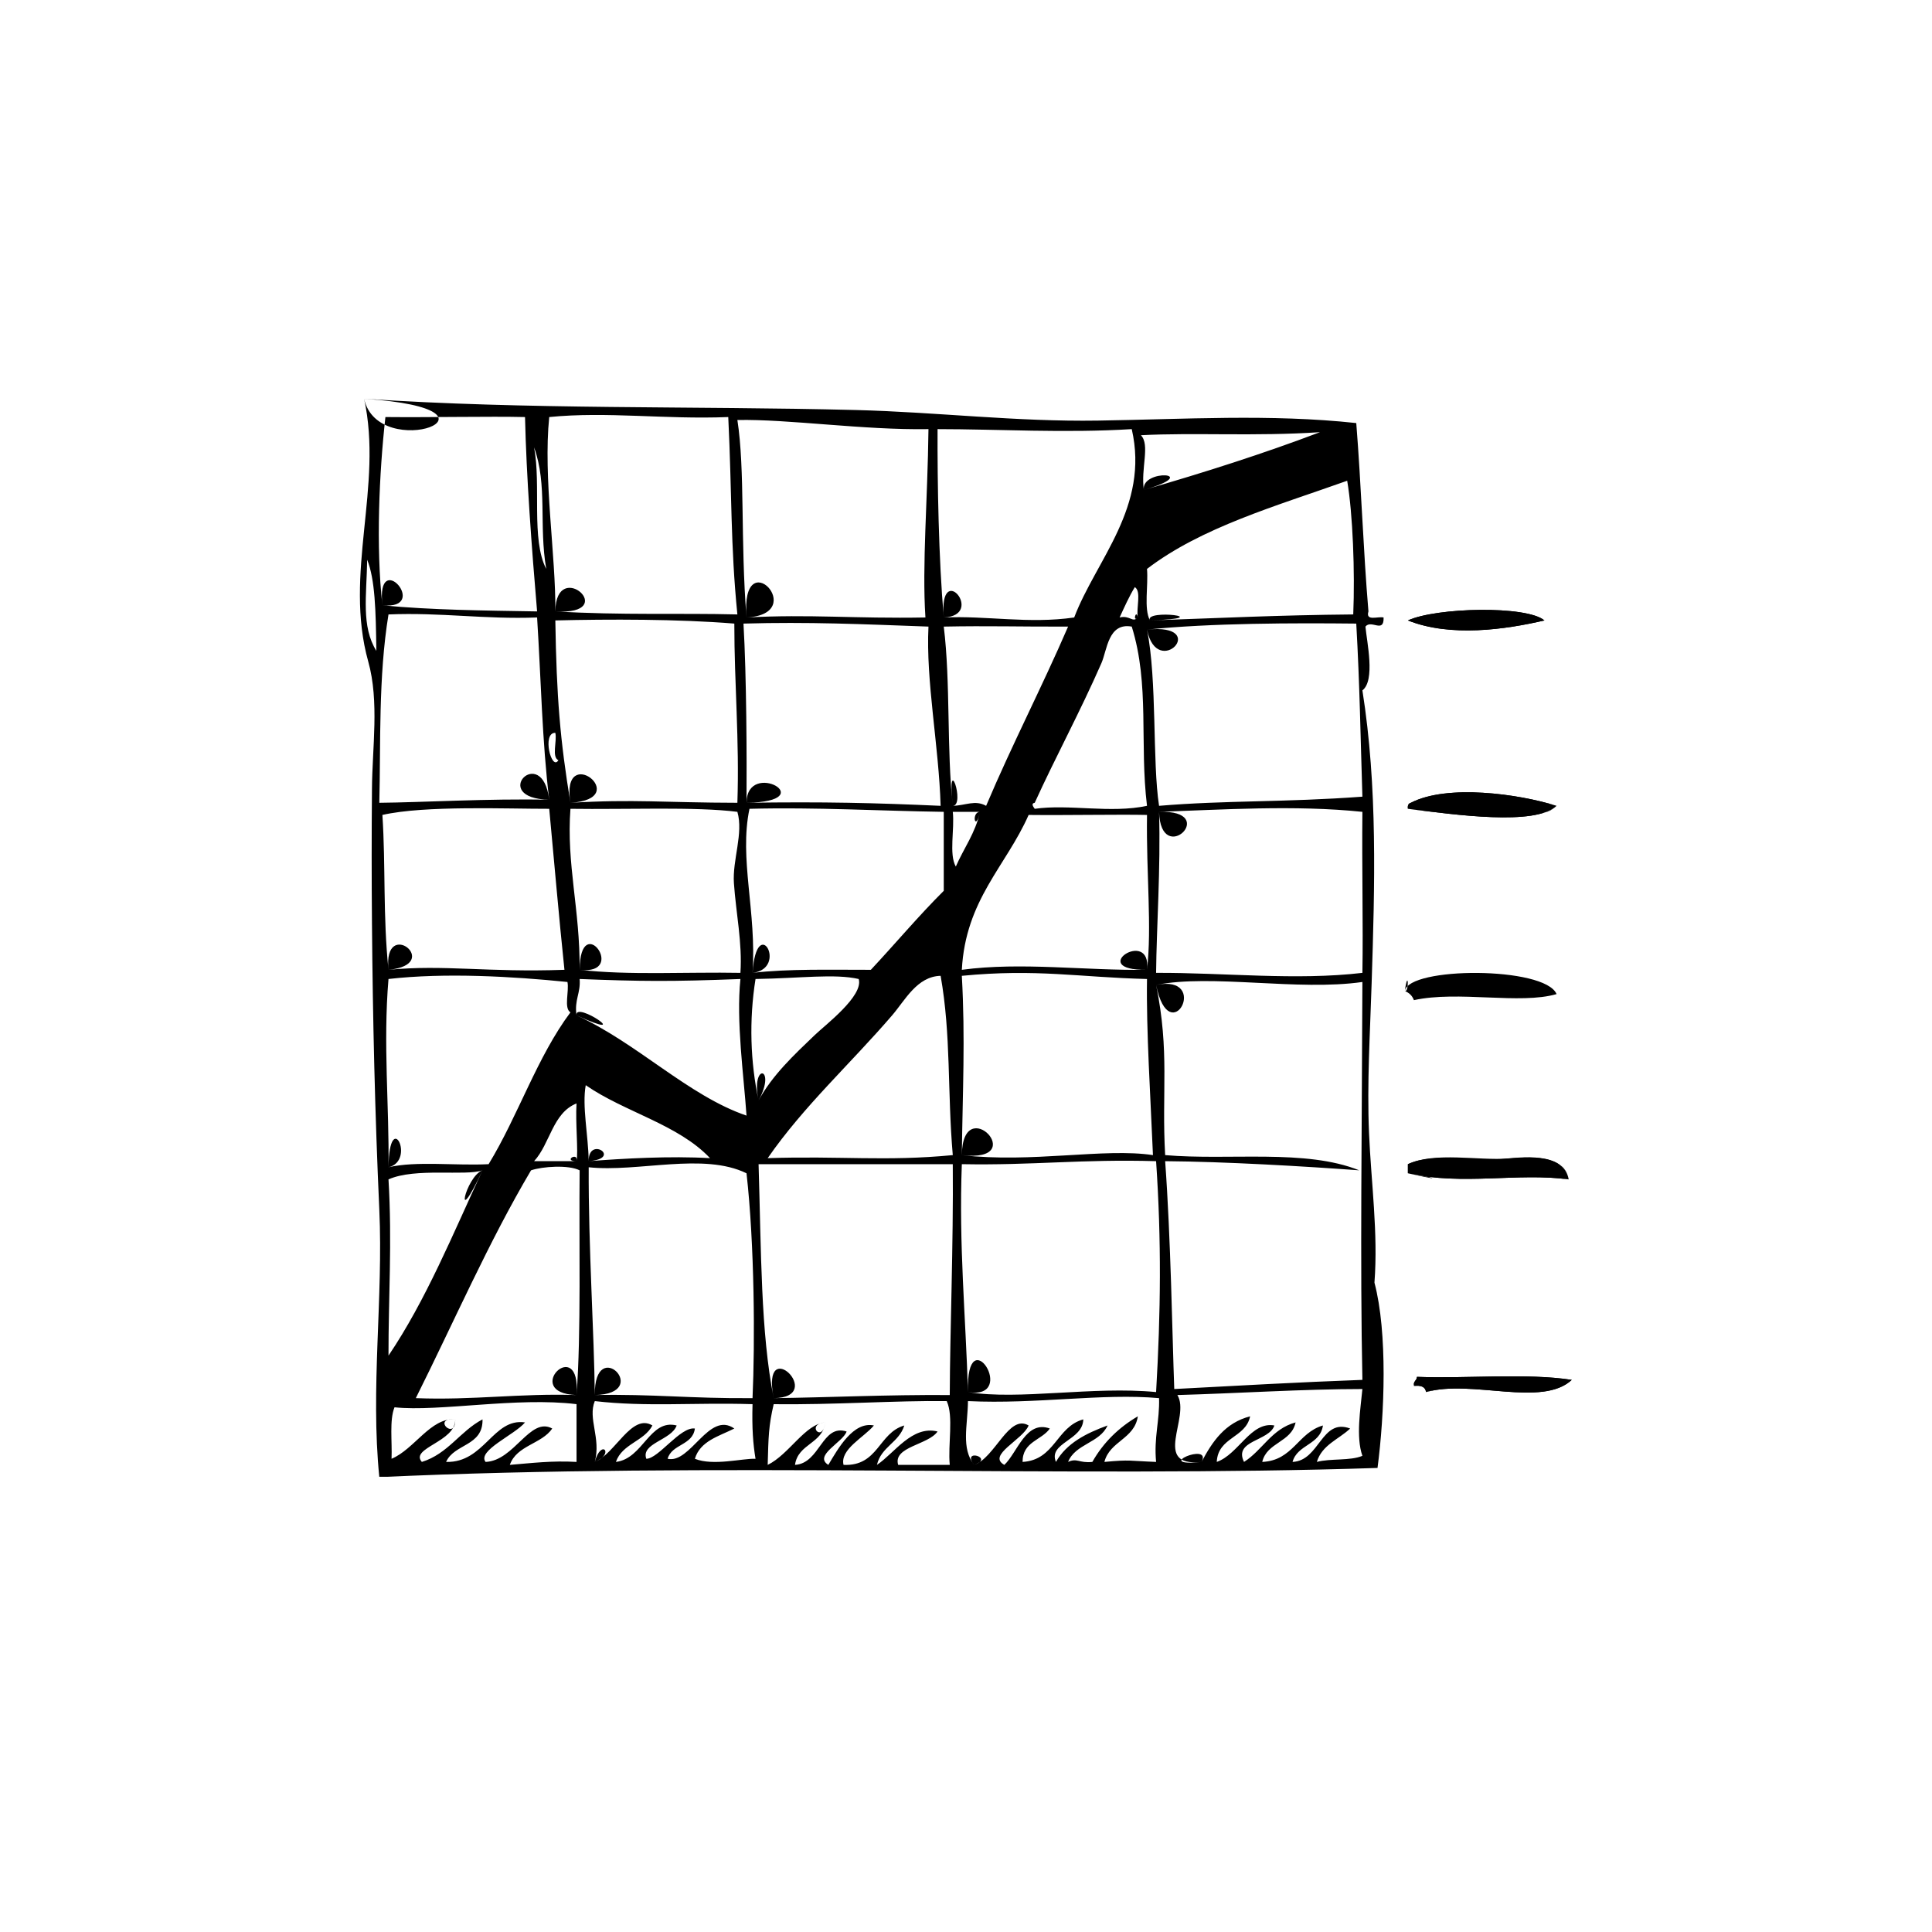 <svg xmlns="http://www.w3.org/2000/svg" xmlns:xlink="http://www.w3.org/1999/xlink" width="500" zoomAndPan="magnify" viewBox="0 0 375 375" height="500" preserveAspectRatio="xMidYMid meet" version="1.0"><defs><clipPath id="d8f664a50d"><path d="M 274.035 267 L 305.082 267 L 305.082 270.82 L 274.035 270.82 Z M 274.035 267 " clip-rule="nonzero"/></clipPath><clipPath id="e95b14806f"><path d="M 274.035 267 L 305.082 267 L 305.082 270.82 L 274.035 270.82 Z M 274.035 267 " clip-rule="nonzero"/></clipPath><clipPath id="7072d3fc90"><path d="M 69.859 77.395 L 269 77.395 L 269 286.645 L 69.859 286.645 Z M 69.859 77.395 " clip-rule="nonzero"/></clipPath></defs><path fill="#000000" d="M 273.273 227.734 C 273.273 227.16 273.273 226.566 273.273 225.965 C 278.324 223.629 285.734 225.469 291.25 224.988 C 295.133 224.652 303.488 223.418 304.48 228.918 C 294.609 227.582 283.949 230.141 273.273 227.734 C 273.273 227.16 283.949 230.141 273.273 227.734 " fill-opacity="1" fill-rule="evenodd"/><path fill="#000000" d="M 273.273 156.988 C 273.18 156.301 273.402 155.938 273.848 155.82 C 280.914 152.16 294.809 154.102 302.133 156.41 C 297.988 160.336 282.398 158.137 273.273 156.988 C 273.18 156.301 282.398 158.137 273.273 156.988 " fill-opacity="1" fill-rule="evenodd"/><path fill="#000000" d="M 273.273 120.426 C 278.777 117.902 296.316 117.492 299.773 120.426 C 292.199 122.188 281.574 123.727 273.273 120.426 " fill-opacity="1" fill-rule="evenodd"/><g clip-path="url(#d8f664a50d)"><path fill="#000000" d="M 274.441 269.016 C 274.277 268.055 275.004 268.004 275.031 267.246 C 284.859 267.617 296.215 266.477 305.082 267.832 C 299.293 273.223 285.707 267.695 276.797 270.199 C 276.652 269.152 275.785 268.852 274.441 269.016 C 274.277 268.055 275.785 268.852 274.441 269.016 " fill-opacity="1" fill-rule="evenodd"/></g><path fill="#000000" d="M 304.48 228.918 C 303.574 223.906 296.438 224.594 292.758 224.867 C 286.902 225.305 278.547 223.52 273.273 225.965 C 273.273 226.566 273.273 227.16 273.273 227.734 C 283.949 230.141 294.609 227.582 304.48 228.918 C 303.34 222.582 294.609 227.582 304.48 228.918 " fill-opacity="1" fill-rule="evenodd"/><path fill="#000000" d="M 302.133 156.41 C 294.809 154.102 280.914 152.16 273.848 155.82 C 273.402 155.938 273.18 156.301 273.273 156.988 C 282.398 158.137 297.988 160.336 302.133 156.41 C 294.809 154.102 297.988 160.336 302.133 156.41 " fill-opacity="1" fill-rule="evenodd"/><path fill="#000000" d="M 299.773 120.426 C 296.316 117.492 278.777 117.902 273.273 120.426 C 281.574 123.727 292.199 122.188 299.773 120.426 " fill-opacity="1" fill-rule="evenodd"/><g clip-path="url(#e95b14806f)"><path fill="#000000" d="M 276.797 270.199 C 285.707 267.695 299.293 273.223 305.082 267.832 C 296.215 266.477 284.859 267.617 275.031 267.246 C 275.004 268.004 274.277 268.055 274.441 269.016 C 275.785 268.852 276.652 269.152 276.797 270.199 C 285.707 267.695 276.652 269.152 276.797 270.199 " fill-opacity="1" fill-rule="evenodd"/></g><g clip-path="url(#7072d3fc90)"><path fill="#000000" d="M 233.223 283.758 C 235.332 279.773 237.793 276.16 242.648 274.906 C 241.781 279.156 236.414 278.891 236.172 283.758 C 240.395 282.297 242.785 275.844 247.355 276.684 C 246.379 279.758 239.383 279.543 241.465 283.758 C 245.066 281.465 246.832 277.344 251.473 276.09 C 250.66 279.98 245.891 279.922 245 283.758 C 251 283.484 251.91 278.082 256.781 276.684 C 256.25 280.469 251.801 280.348 250.883 283.758 C 256.18 283.535 256.465 275.18 262.066 277.277 C 259.867 279.371 256.602 280.434 255.598 283.758 C 258.238 283.047 262.109 283.578 264.441 282.574 C 263.145 278.906 264.078 273.48 264.441 269.609 C 253.027 269.609 240.086 270.457 228.531 270.777 C 231.141 275.062 223.438 284.797 233.223 283.758 C 235.332 279.773 223.438 284.797 233.223 283.758 Z M 224.973 157.578 C 225.301 168.578 224.477 180.023 224.398 188.832 C 237.641 188.773 251.586 190.352 264.441 188.832 C 264.602 179.422 264.328 168.5 264.441 157.578 C 251.344 156.215 237.004 157.168 224.973 157.578 C 225.301 168.578 237.004 157.168 224.973 157.578 Z M 224.398 191.176 C 227.059 204.219 225.453 211.844 226.156 224.207 C 238.668 225.281 253.402 222.969 263.832 227.16 C 253.324 226.387 237.777 225.469 226.156 225.383 C 227.254 240.441 227.527 258.801 227.922 269.609 C 240.043 268.965 252.117 268.285 264.441 267.832 C 263.969 245.758 264.355 217.52 264.441 190.602 C 251.953 192.402 235.117 189.012 224.398 191.176 C 227.059 204.219 235.117 189.012 224.398 191.176 Z M 223.207 120.426 C 236.859 119.973 247.941 119.391 262.664 119.262 C 263.008 111.035 262.586 99.754 261.488 93.312 C 247.727 98.215 233.199 102.336 222.633 110.426 C 222.914 113.652 221.98 118.137 223.207 120.426 C 236.859 119.973 221.98 118.137 223.207 120.426 Z M 222.633 122.203 C 224.621 132.098 223.645 147.801 224.973 156.41 C 237.941 155.32 249.391 155.75 264.441 154.633 C 264.078 143.48 263.934 132.965 263.25 121.039 C 251.234 120.91 235.117 120.926 222.633 122.203 C 224.621 132.098 235.117 120.926 222.633 122.203 Z M 222.023 95.098 C 233.754 91.707 245.23 88.051 256.207 83.887 C 243.566 84.727 231.793 83.93 221.449 84.477 C 223.273 86.352 221.398 90.934 222.023 95.098 C 233.754 91.707 221.398 90.934 222.023 95.098 Z M 220.855 119.852 C 220.496 118.066 221.594 114.77 220.266 113.961 C 219.16 115.781 218.25 117.816 217.316 119.852 C 219.363 119.371 219.801 120.953 220.855 119.852 C 220.496 118.066 219.801 120.953 220.855 119.852 Z M 213.789 128.703 C 209.629 138.219 204.777 147.148 200.84 155.82 C 200.129 155.938 200.465 156.48 200.84 156.988 C 207.574 156.035 215.531 157.922 222.633 156.41 C 221.156 144.254 223.188 132.902 219.672 121.621 C 215.086 120.797 214.906 126.164 213.789 128.703 C 209.629 138.219 214.906 126.164 213.789 128.703 Z M 189.066 284.332 C 193.156 282.977 195.797 274.398 199.656 276.684 C 198.535 279.473 191.52 282.438 194.941 284.332 C 197.48 281.957 199.133 275.586 203.773 277.277 C 202.168 279.578 198.465 279.801 198.48 283.758 C 204.785 283.391 205.027 276.941 210.266 275.5 C 210.207 279.594 203.406 280.031 204.957 283.758 C 207.023 280.117 210.812 278.203 214.973 276.684 C 213.473 280.094 208.715 280.238 207.316 283.758 C 209.098 282.941 209.418 284.031 212.023 283.758 C 214.16 279.988 217.145 277.078 220.855 274.906 C 220.188 279.344 215.41 279.68 214.363 283.758 C 219.477 283.277 219.168 283.562 224.398 283.758 C 223.945 278.992 225.102 275.801 224.973 271.379 C 213.902 270.391 201.219 272.59 187.883 271.953 C 187.812 276.848 186.527 281.02 189.066 284.332 C 193.156 282.977 186.527 281.02 189.066 284.332 Z M 222.633 188.238 C 223.602 179.867 222.477 169.875 222.633 158.18 C 217.152 158.059 207.039 158.266 199.656 158.18 C 195.266 168.133 187.418 174.613 186.691 188.238 C 198.285 186.684 210.566 188.418 222.633 188.238 C 223.602 179.867 210.566 188.418 222.633 188.238 Z M 186.691 224.207 C 200.188 225.793 214.363 222.773 223.789 224.207 C 223.316 212.992 222.477 200.012 222.633 190.023 C 209.426 189.699 201.277 187.992 186.691 189.406 C 187.375 201.617 186.844 211.73 186.691 224.207 C 200.188 225.793 186.844 211.73 186.691 224.207 Z M 187.883 270.199 C 197.832 271.816 212.023 269.016 224.398 270.199 C 225.301 254.617 225.453 240.973 224.398 225.383 C 209.906 224.961 200.496 226.223 186.691 225.965 C 186.09 241.723 187.445 255.484 187.883 270.199 C 197.832 271.816 187.445 255.484 187.883 270.199 Z M 190.23 157.578 C 188.457 157.578 186.691 157.578 184.934 157.578 C 185.316 160.926 184.152 165.82 185.523 168.199 C 187.074 164.637 189.289 161.75 190.23 157.578 C 188.457 157.578 189.289 161.75 190.23 157.578 Z M 184.934 156.41 C 187.461 156.344 189.254 155.211 191.406 156.41 C 196.434 144.535 202.223 133.41 207.316 121.621 C 198 121.656 191.809 121.449 183.184 121.621 C 184.52 132.449 183.723 145.402 184.934 156.41 C 187.461 156.344 183.723 145.402 184.934 156.41 Z M 183.184 119.852 C 191.426 119.465 199.719 121.133 208.5 119.852 C 212.754 108.656 223.137 98.406 219.672 83.293 C 206.809 84.094 193.594 83.293 181.98 83.293 C 181.938 93.844 182.188 108.449 183.184 119.852 C 191.426 119.465 182.188 108.449 183.184 119.852 Z M 173.156 197.082 C 165.035 206.527 156.012 214.684 149.008 224.797 C 163.199 224.328 171.82 225.469 184.934 224.207 C 183.859 211.703 184.625 200.965 182.574 189.406 C 177.977 189.527 175.688 194.148 173.156 197.082 C 165.035 206.527 175.688 194.148 173.156 197.082 Z M 160.191 276.09 C 159.66 280.266 154.883 280.195 154.309 284.332 C 159.195 284.043 159.539 276.312 164.324 277.852 C 163.664 279.922 157.824 282.523 160.781 284.332 C 162.676 281.133 165.645 275.844 169.625 276.684 C 167.703 278.992 163.004 281.312 163.73 284.332 C 170.5 284.633 170.5 278.133 175.523 276.684 C 174.52 279.988 171.023 280.812 170.215 284.332 C 173.629 282.051 177.035 276.625 181.98 277.852 C 180.188 280.469 173.285 280.789 174.332 284.332 C 177.66 284.332 181.012 284.332 184.348 284.332 C 183.961 280.402 185.129 274.906 183.758 271.953 C 173.996 271.816 161.758 272.707 150.172 272.547 C 149.18 276.805 149.16 278.855 149.008 284.332 C 153.156 282.324 156.281 276.367 160.191 276.09 C 159.66 280.266 156.281 276.367 160.191 276.09 Z M 150.172 271.379 C 160.602 271.258 172.172 270.691 184.348 270.777 C 184.383 258.824 185.07 241.5 184.934 225.965 C 172.375 225.965 159.812 225.965 147.238 225.965 C 147.762 242.934 147.633 258.574 150.172 271.379 C 160.602 271.258 147.633 258.574 150.172 271.379 Z M 147.238 213.602 C 149.914 208.684 154.125 204.75 158.125 200.922 C 160.094 199.008 167.66 193.324 166.672 190.023 C 161.992 188.953 155.379 189.887 146.648 190.023 C 145.363 198.062 145.652 206.184 147.238 213.602 C 150.832 207.008 145.652 206.184 147.238 213.602 Z M 144.898 155.82 C 159.863 155.598 169.797 155.836 182.574 156.41 C 182.23 144.742 179.691 132.191 180.215 121.621 C 167.43 121.156 156.898 120.676 144.309 121.039 C 144.906 131.23 144.957 147.207 144.898 155.82 C 159.863 155.598 144.957 147.207 144.898 155.82 Z M 146.066 188.832 C 153.113 188.016 161.195 188.25 169.031 188.238 C 173.781 183.164 178.25 177.816 183.184 172.906 C 183.184 167.797 183.184 162.695 183.184 157.578 C 170.594 157.398 158.559 156.66 145.473 156.988 C 143.426 166.715 146.887 176.949 146.066 188.832 C 153.113 188.016 146.887 176.949 146.066 188.832 Z M 144.898 119.852 C 157.344 119.184 165.746 120.102 179.625 119.852 C 178.953 109.617 180.062 97.023 180.215 83.293 C 167.617 83.508 152.961 81.32 143.125 81.523 C 144.633 91.184 143.699 104.895 144.898 119.852 C 157.344 119.184 143.699 104.895 144.898 119.852 Z M 115.449 283.758 C 119.387 282.23 122.609 274.238 126.633 276.684 C 125.012 279.773 120.758 280.23 119.547 283.758 C 124.848 283.141 126.082 275.352 131.34 276.684 C 130.336 279.543 124.352 280.117 125.449 283.148 C 127.809 283.141 132.078 276.848 134.875 277.277 C 134.453 280.574 130.406 280.254 129.582 283.148 C 134.043 284.18 137.594 273.809 142.531 277.277 C 139.531 278.785 135.91 279.688 134.875 283.148 C 138.414 284.582 144.102 283.047 146.648 283.148 C 146.184 280.375 145.93 277.234 146.066 272.547 C 134.684 272.203 125.473 273.113 115.449 271.953 C 114.051 275.359 116.691 279.113 115.449 283.758 C 119.387 282.23 116.691 279.113 115.449 283.758 Z M 115.449 270.777 C 126.82 270.555 133.887 271.473 146.066 271.379 C 146.555 260.617 146.461 241.559 144.898 227.734 C 136.52 223.629 123.871 227.582 114.266 226.566 C 114.195 242.047 115.336 258.938 115.449 270.777 C 126.82 270.555 115.336 258.938 115.449 270.777 Z M 114.266 225.383 C 120.953 224.867 130.07 224.344 137.816 224.797 C 131.625 218.23 121.211 215.859 113.691 210.633 C 112.953 214.691 114.188 220.359 114.266 225.383 C 120.953 224.867 114.188 220.359 114.266 225.383 Z M 111.906 197.082 C 123.656 202.434 133.613 212.691 144.898 216.539 C 144.359 208.691 142.867 198.242 143.715 190.023 C 130.277 190.551 124.309 190.488 112.508 190.023 C 112.73 192.797 111.445 194.062 111.906 197.082 C 123.656 202.434 111.445 194.062 111.906 197.082 Z M 112.508 188.238 C 121.992 189.34 133.312 188.633 143.715 188.832 C 144.109 183.062 142.848 177.18 142.453 171.43 C 142.137 166.922 144.34 161.75 143.125 157.578 C 135.055 156.547 121.512 157.148 110.723 156.988 C 109.918 167.77 112.594 176.469 112.508 188.238 C 121.992 189.34 112.594 176.469 112.508 188.238 Z M 110.723 155.82 C 123.176 155.09 128.836 155.793 143.125 155.82 C 143.535 143.602 142.531 132.836 142.531 121.039 C 131.555 120.145 118.148 120.172 107.789 120.426 C 108.023 135.332 108.727 143.754 110.723 155.82 C 123.176 155.09 108.727 143.754 110.723 155.82 Z M 108.383 147.559 C 107.035 146.934 108.152 143.852 107.789 142.246 C 105.141 142.148 107.055 149.773 108.383 147.559 Z M 107.789 118.676 C 120.688 119.441 131.914 118.977 143.125 119.262 C 141.77 105.703 142.086 96 141.355 80.949 C 128.973 81.438 117.918 79.832 106.605 80.949 C 105.406 92.652 107.91 107.996 107.789 118.676 C 120.688 119.441 107.91 107.996 107.789 118.676 Z M 106.023 110.426 C 104.566 101.969 106.309 94.145 103.664 86.832 C 105.062 94.078 103.055 104.723 106.023 110.426 Z M 111.906 225.383 C 112.277 223.449 111.66 217.914 111.906 214.176 C 107.258 216.016 106.777 222.016 103.664 225.383 C 106.418 225.383 109.164 225.383 111.906 225.383 C 112.277 223.449 109.164 225.383 111.906 225.383 Z M 111.906 270.777 C 112.816 258.73 112.363 241.059 112.508 227.16 C 110.355 226.062 105.293 226.402 103.074 227.16 C 94.824 241.086 88.117 256.566 80.707 271.379 C 91.754 271.816 100.957 270.414 111.906 270.777 C 112.816 258.73 100.957 270.414 111.906 270.777 Z M 88.355 275.5 C 88.496 279.852 79.5 281.055 81.883 283.758 C 86.977 282.18 89.273 277.809 93.656 275.5 C 93.785 280.734 88.145 280.195 86.59 283.758 C 94.051 283.965 95.691 275.172 101.906 276.09 C 99.902 278.496 92.578 281.57 94.25 283.758 C 99.859 283.535 102.875 274.906 107.191 277.277 C 105.133 280.297 100.27 280.539 98.957 284.332 C 103.141 283.988 107.129 283.484 111.906 283.758 C 111.906 280.023 111.906 276.281 111.906 272.547 C 100.262 271.121 85.34 274.055 76.574 273.156 C 75.562 275.652 76.137 279.773 76 283.148 C 80.457 281.285 83.59 275.113 88.355 275.5 C 88.496 279.852 83.59 275.113 88.355 275.5 Z M 93.656 227.16 C 90.348 228.328 80.621 226.594 75.406 228.918 C 76.137 241.086 75.383 251.957 75.406 263.125 C 82.695 252.344 87.918 239.48 93.656 227.16 C 90.348 228.328 87.918 239.48 93.656 227.16 Z M 75.406 226.566 C 80.809 225.305 88.469 226.293 94.84 225.965 C 100.57 216.582 104.25 205.137 110.723 196.5 C 109.395 195.684 110.508 192.387 110.141 190.602 C 99.582 189.527 86.383 188.762 75.406 190.023 C 74.336 202.691 75.57 214.77 75.406 226.566 C 80.809 225.305 75.57 214.77 75.406 226.566 Z M 75.406 188.238 C 86.23 187.191 94.508 188.773 109.559 188.238 C 108.477 177.918 107.586 167.41 106.605 156.988 C 98.57 157.012 82.422 156.301 74.223 158.18 C 74.875 168.133 74.309 177.773 75.406 188.238 C 86.23 187.191 74.309 177.773 75.406 188.238 Z M 74.223 117.492 C 83.711 118.41 94.016 118.504 104.25 118.676 C 103.195 106.297 102.164 92.324 101.906 80.949 C 95.031 80.785 83.59 81.043 74.809 80.949 C 73.598 91.785 72.945 106.07 74.223 117.492 C 83.711 118.41 72.945 106.07 74.223 117.492 Z M 106.605 155.227 C 105.227 144.031 105.004 131.684 104.25 119.852 C 94.051 120.238 85.648 118.84 75.406 119.262 C 73.418 131.418 73.914 144.391 73.625 155.82 C 81.906 155.75 94.688 154.977 106.605 155.227 C 105.227 144.031 94.688 154.977 106.605 155.227 Z M 73.051 126.336 C 72.945 118.41 72.801 112.527 71.273 108.641 C 71.152 115.645 70.098 121.586 73.051 126.336 Z M 70.672 77.402 C 102.457 79.531 134.344 78.777 166.16 79.586 C 181.879 79.988 197.352 81.887 213.105 81.637 C 229.82 81.387 246.586 80.312 263.25 82.117 C 264.219 94.293 264.586 106.484 265.613 118.676 C 265.016 120.652 267.441 119.594 268.555 119.852 C 268.652 123.039 266.156 120.18 265.031 121.621 C 265.305 124.617 266.98 132.062 264.441 134.004 C 267.414 152.77 266.84 171.918 266.234 190.832 C 265.934 200.508 265.316 210.227 265.727 219.906 C 266.137 229.574 267.512 239.258 266.781 248.961 C 269.355 258.688 268.746 274.527 267.375 284.926 C 207.699 286.902 137.66 283.715 73.625 286.711 C 71.891 269.48 74.402 252.074 73.625 234.809 C 72.781 216.289 72.348 197.746 72.199 179.199 C 72.121 170.5 72.121 161.812 72.199 153.113 C 72.25 145.156 73.641 136.148 71.48 128.422 C 66.695 111.293 74.395 94.387 70.672 77.402 C 101.797 79.488 73.445 90.043 70.672 77.402 " fill-opacity="1" fill-rule="evenodd"/></g><path fill="#000000" d="M 272.672 192.359 C 273.344 187.629 299.844 187.527 302.133 192.953 C 295.012 195.016 283.008 192.242 274.441 194.129 C 274.121 193.281 273.539 192.703 272.672 192.359 C 273.344 187.629 273.539 192.703 272.672 192.359 " fill-opacity="1" fill-rule="evenodd"/></svg>